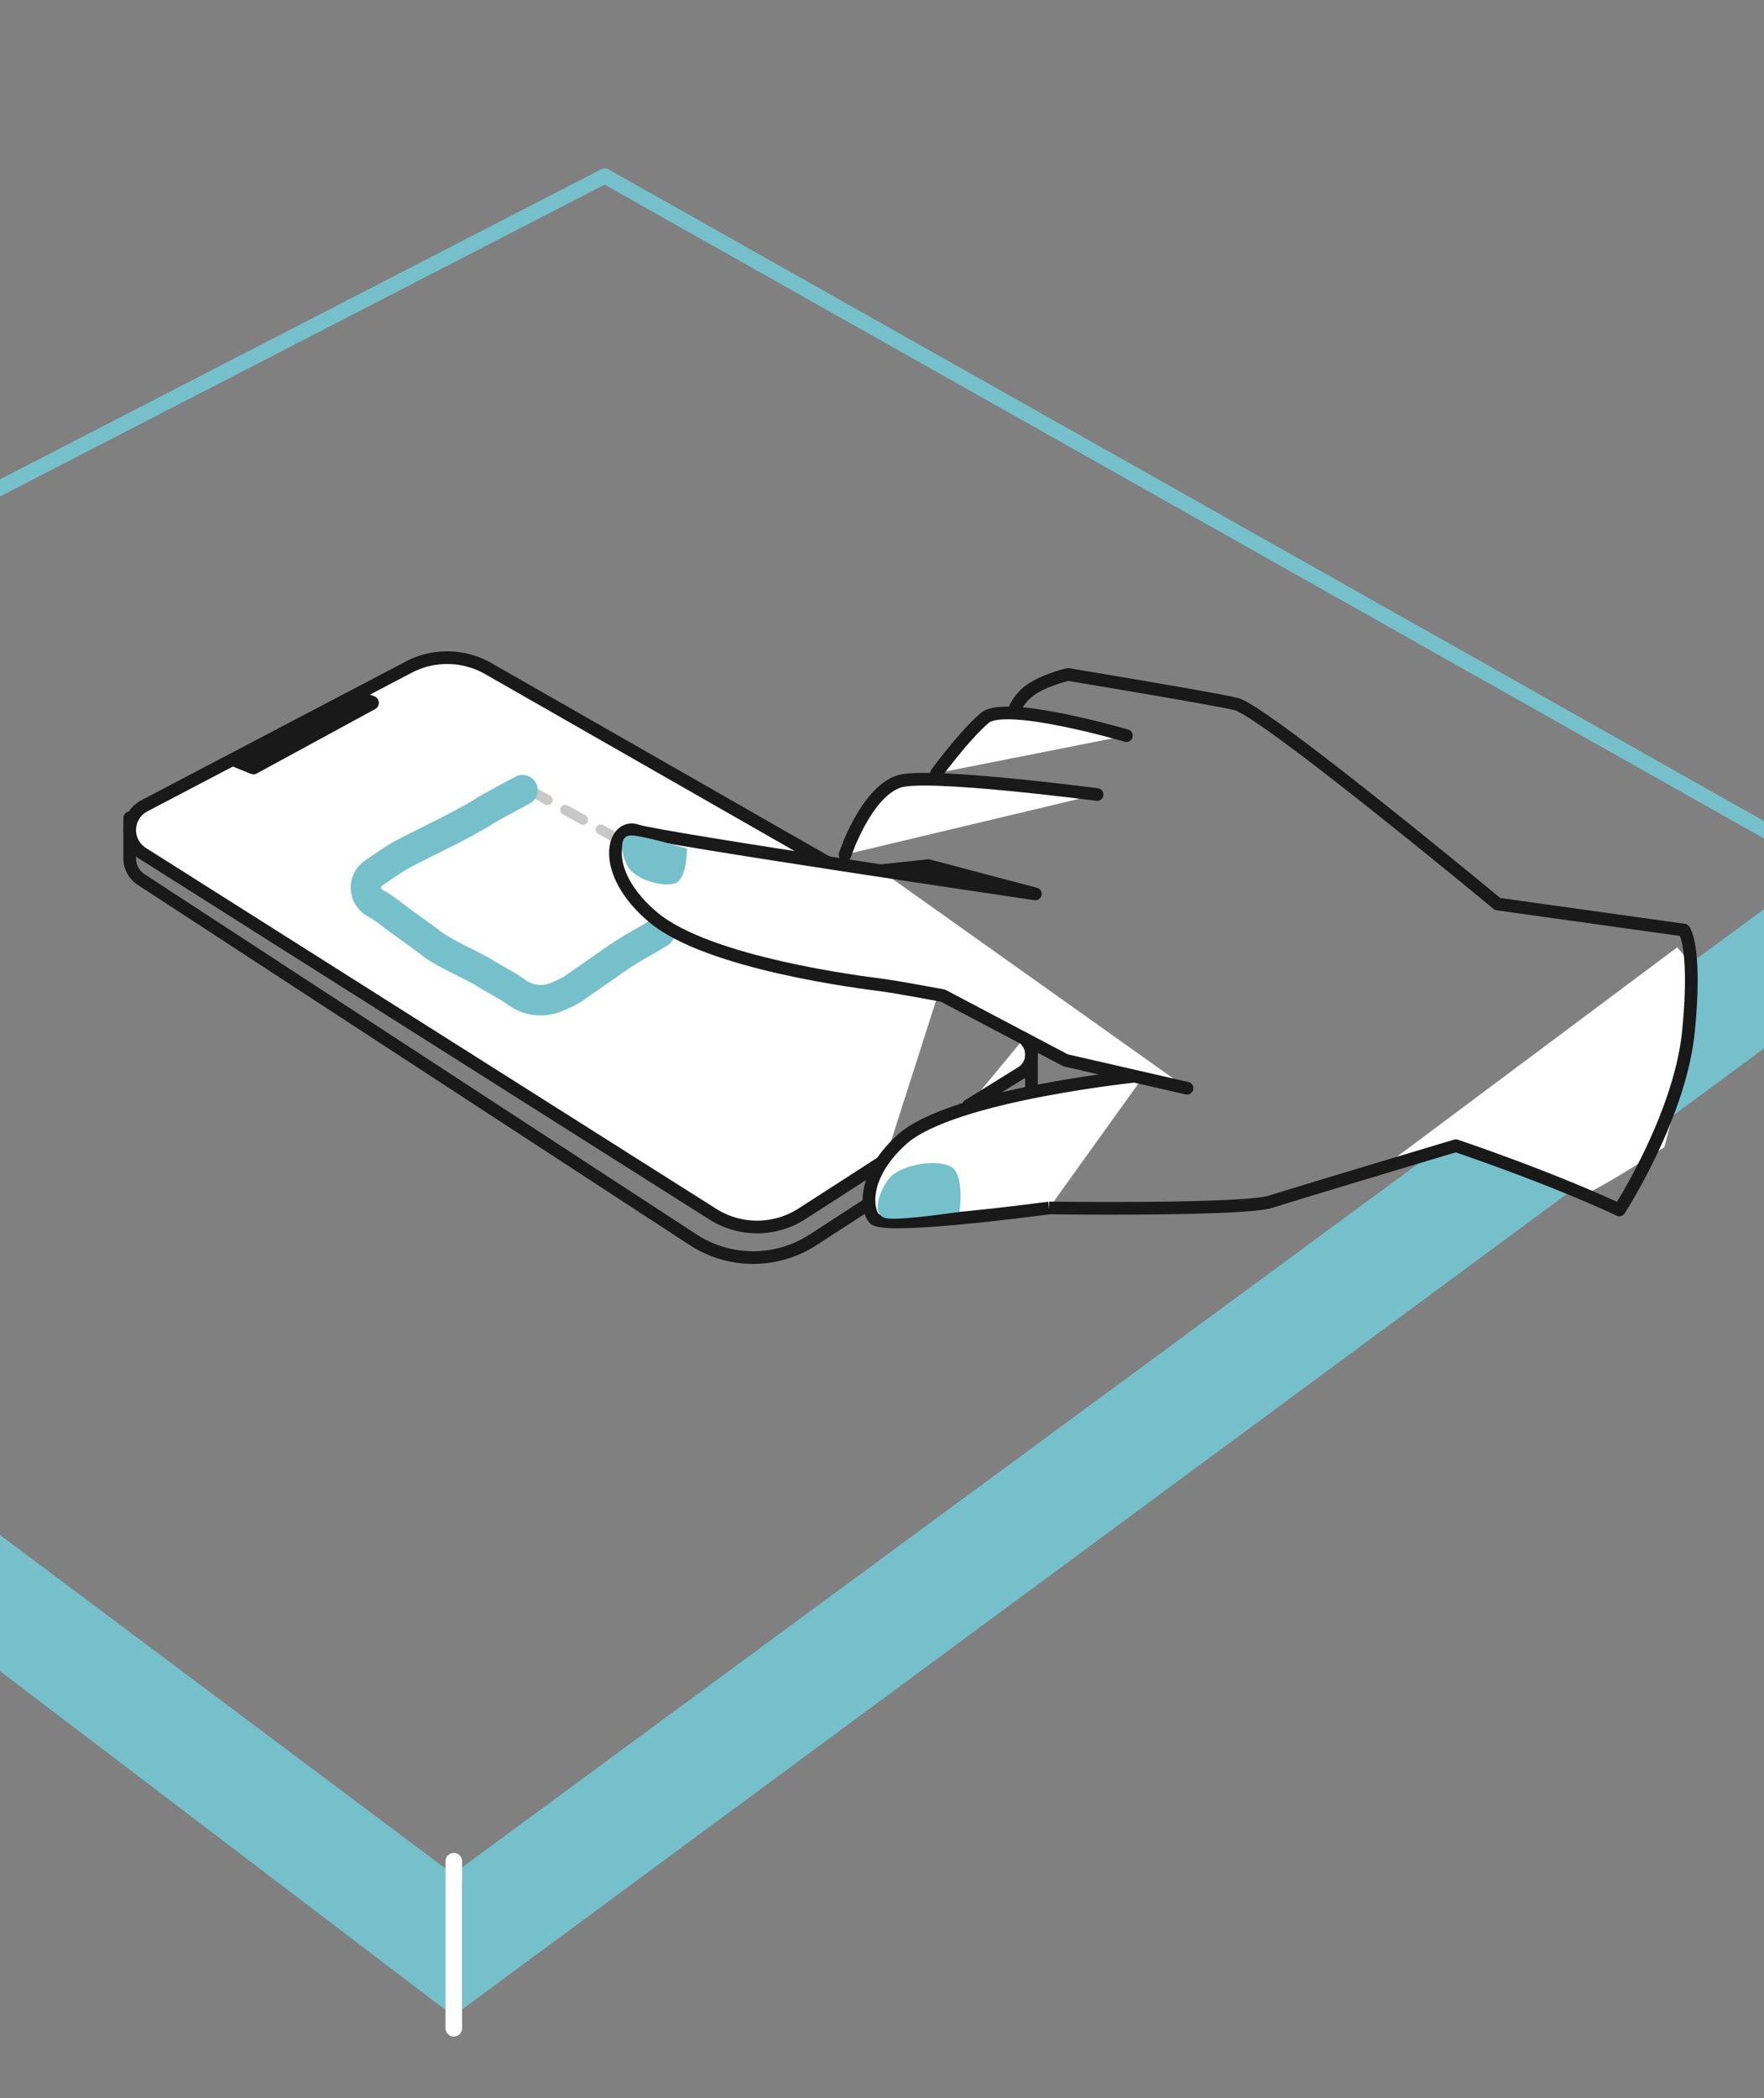 <svg id="Lager_1" data-name="Lager 1" xmlns="http://www.w3.org/2000/svg" viewBox="0 0 347.74 413.6"><rect x="0" y="0" width="347.74" height="413.6" fill="#808080" stroke="none"/><defs><style>.cls-1,.cls-11,.cls-3,.cls-4,.cls-6,.cls-8,.cls-9{fill:none;}.cls-1,.cls-9{stroke:#76c0cc;}.cls-1,.cls-11,.cls-12,.cls-6,.cls-8,.cls-9{stroke-linejoin:round;}.cls-1{stroke-width:3px;}.cls-2{fill:#76c0cc;}.cls-3{stroke:#fff;stroke-width:3.26px;}.cls-12,.cls-3,.cls-4,.cls-5,.cls-6,.cls-8,.cls-9{stroke-linecap:round;}.cls-10,.cls-3,.cls-4,.cls-5{stroke-miterlimit:10;}.cls-10,.cls-11,.cls-12,.cls-4,.cls-5,.cls-6,.cls-8{stroke:#191919;}.cls-10,.cls-11,.cls-12,.cls-4,.cls-5{stroke-width:2.5px;}.cls-10,.cls-12,.cls-5,.cls-7{fill:#fff;}.cls-6{stroke-width:2.79px;}.cls-8{stroke-width:2px;stroke-dasharray:4;opacity:0.24;}.cls-9{stroke-width:6px;}</style></defs><polyline class="cls-1" points="-3.53 97.99 119.22 34.69 351.28 165.55 351.28 178.46 90.55 370.34"/><polygon class="cls-2" points="-0.41 302.25 -0.52 328.98 90.56 398.26 90.55 370.34 -0.41 302.25"/><line class="cls-3" x1="89.46" y1="399.79" x2="89.46" y2="366.86"/><path class="cls-4" d="M25.57,161.21v8a5,5,0,0,0,2.26,4.16l108.81,71a21.71,21.71,0,0,0,23.66,0l20.14-13.07"/><path class="cls-5" d="M188.57,184.56,96.3,131.81a16.37,16.37,0,0,0-16-.17L28.4,158.86a5.41,5.41,0,0,0-.31,9.33L140.5,239.31a16.35,16.35,0,0,0,17.61-.07l16.34-10.53"/><polygon class="cls-6" points="73.29 138.54 49.96 151.23 46.58 149.86 70.03 137.35 73.29 138.54"/><polygon class="cls-2" points="91.14 396.05 353.36 202.51 351.28 178.46 91.14 369.91 91.14 396.05"/><path class="cls-7" d="M330.64,186.72l2.77,3.3v15.69l-5.32,20.42s-16.84,11-17.38,9.63S287,226.84,287,226.84l-12.53,1.84Z"/><line class="cls-8" x1="104.43" y1="155.75" x2="122.33" y2="165.68"/><path class="cls-9" d="M103,155.75s-6.34,3.38-7.52,4.13c-4.56,2.9-11.59,6.06-16.34,8.63-1.23.67-3.47,2.18-5.52,3.61a3.45,3.45,0,0,0,.23,5.81,24.91,24.91,0,0,1,3,2c.94.77,7,5.08,7.92,5.83,2.88,2.3,8.11,4.32,11.23,6.3,1.77,1.11,4.2,2.31,5.87,3.56l0,0a8,8,0,0,0,7.8.9A21.38,21.38,0,0,0,113,194.9c1.36-1,5.64-3.91,7-4.88a61.29,61.29,0,0,1,6.68-4.25c.86-.46,3.38-2,3.38-2"/><path class="cls-10" d="M206.81,238.1s-30.32,4.11-34.22,2.29c-1.26-.58-3.68-7.65,5.11-15.71,9.86-9.05,47.91-12.77,47.91-12.77"/><path class="cls-2" d="M175.91,231.65c2.54-2.13,8.38-3.13,11.37-1.79s1.87,9,1.87,9-11.77,1.78-14.42,1.27C171.14,239.47,174,233.22,175.91,231.65Z"/><path class="cls-11" d="M206.81,238.1s38.37.52,43.83-1.27c3.41-1.13,36.36-11,36.36-11,20.83,7.13,32.22,12.66,32.22,12.66s12-18.47,13.64-35.3-.9-19.86-.9-19.86l-36.74-5.14s-45.88-38-51.55-39.42c-3.59-.92-33.12-5.83-33.12-5.83s-6.45,1.47-8.91,4.39a9.18,9.18,0,0,0-2.4,5.53"/><path class="cls-5" d="M222.05,145s-23.82-7-27.92-3.49-9.51,10.9-9.51,10.9"/><path class="cls-5" d="M216.27,156.61s-33.58-4.41-39.08-2.57c-6.57,2.2-10.6,14.41-10.6,14.41"/><path class="cls-12" d="M173.66,171.62l9.36-1,21.08,5.58s-74.18-10.95-78.58-12.47c-4.67-1.6-7.62,8,3.29,17.11s41.34,12.84,44.8,13.29,12.28,2.12,12.28,2.12L210.06,209,234,214.5"/><path class="cls-2" d="M124.25,171.49c1.76,1.95,6.24,3.38,8.73,2.65s2.45-6.88,2.45-6.88-9-2.69-11.16-2.58C121.37,164.84,122.94,170.05,124.25,171.49Z"/><path class="cls-5" d="M190.9,217.92l10.46-6.49a4.18,4.18,0,0,0,.48-6.76h0"/><line class="cls-5" x1="203.33" y1="206.98" x2="203.33" y2="214.9"/></svg>